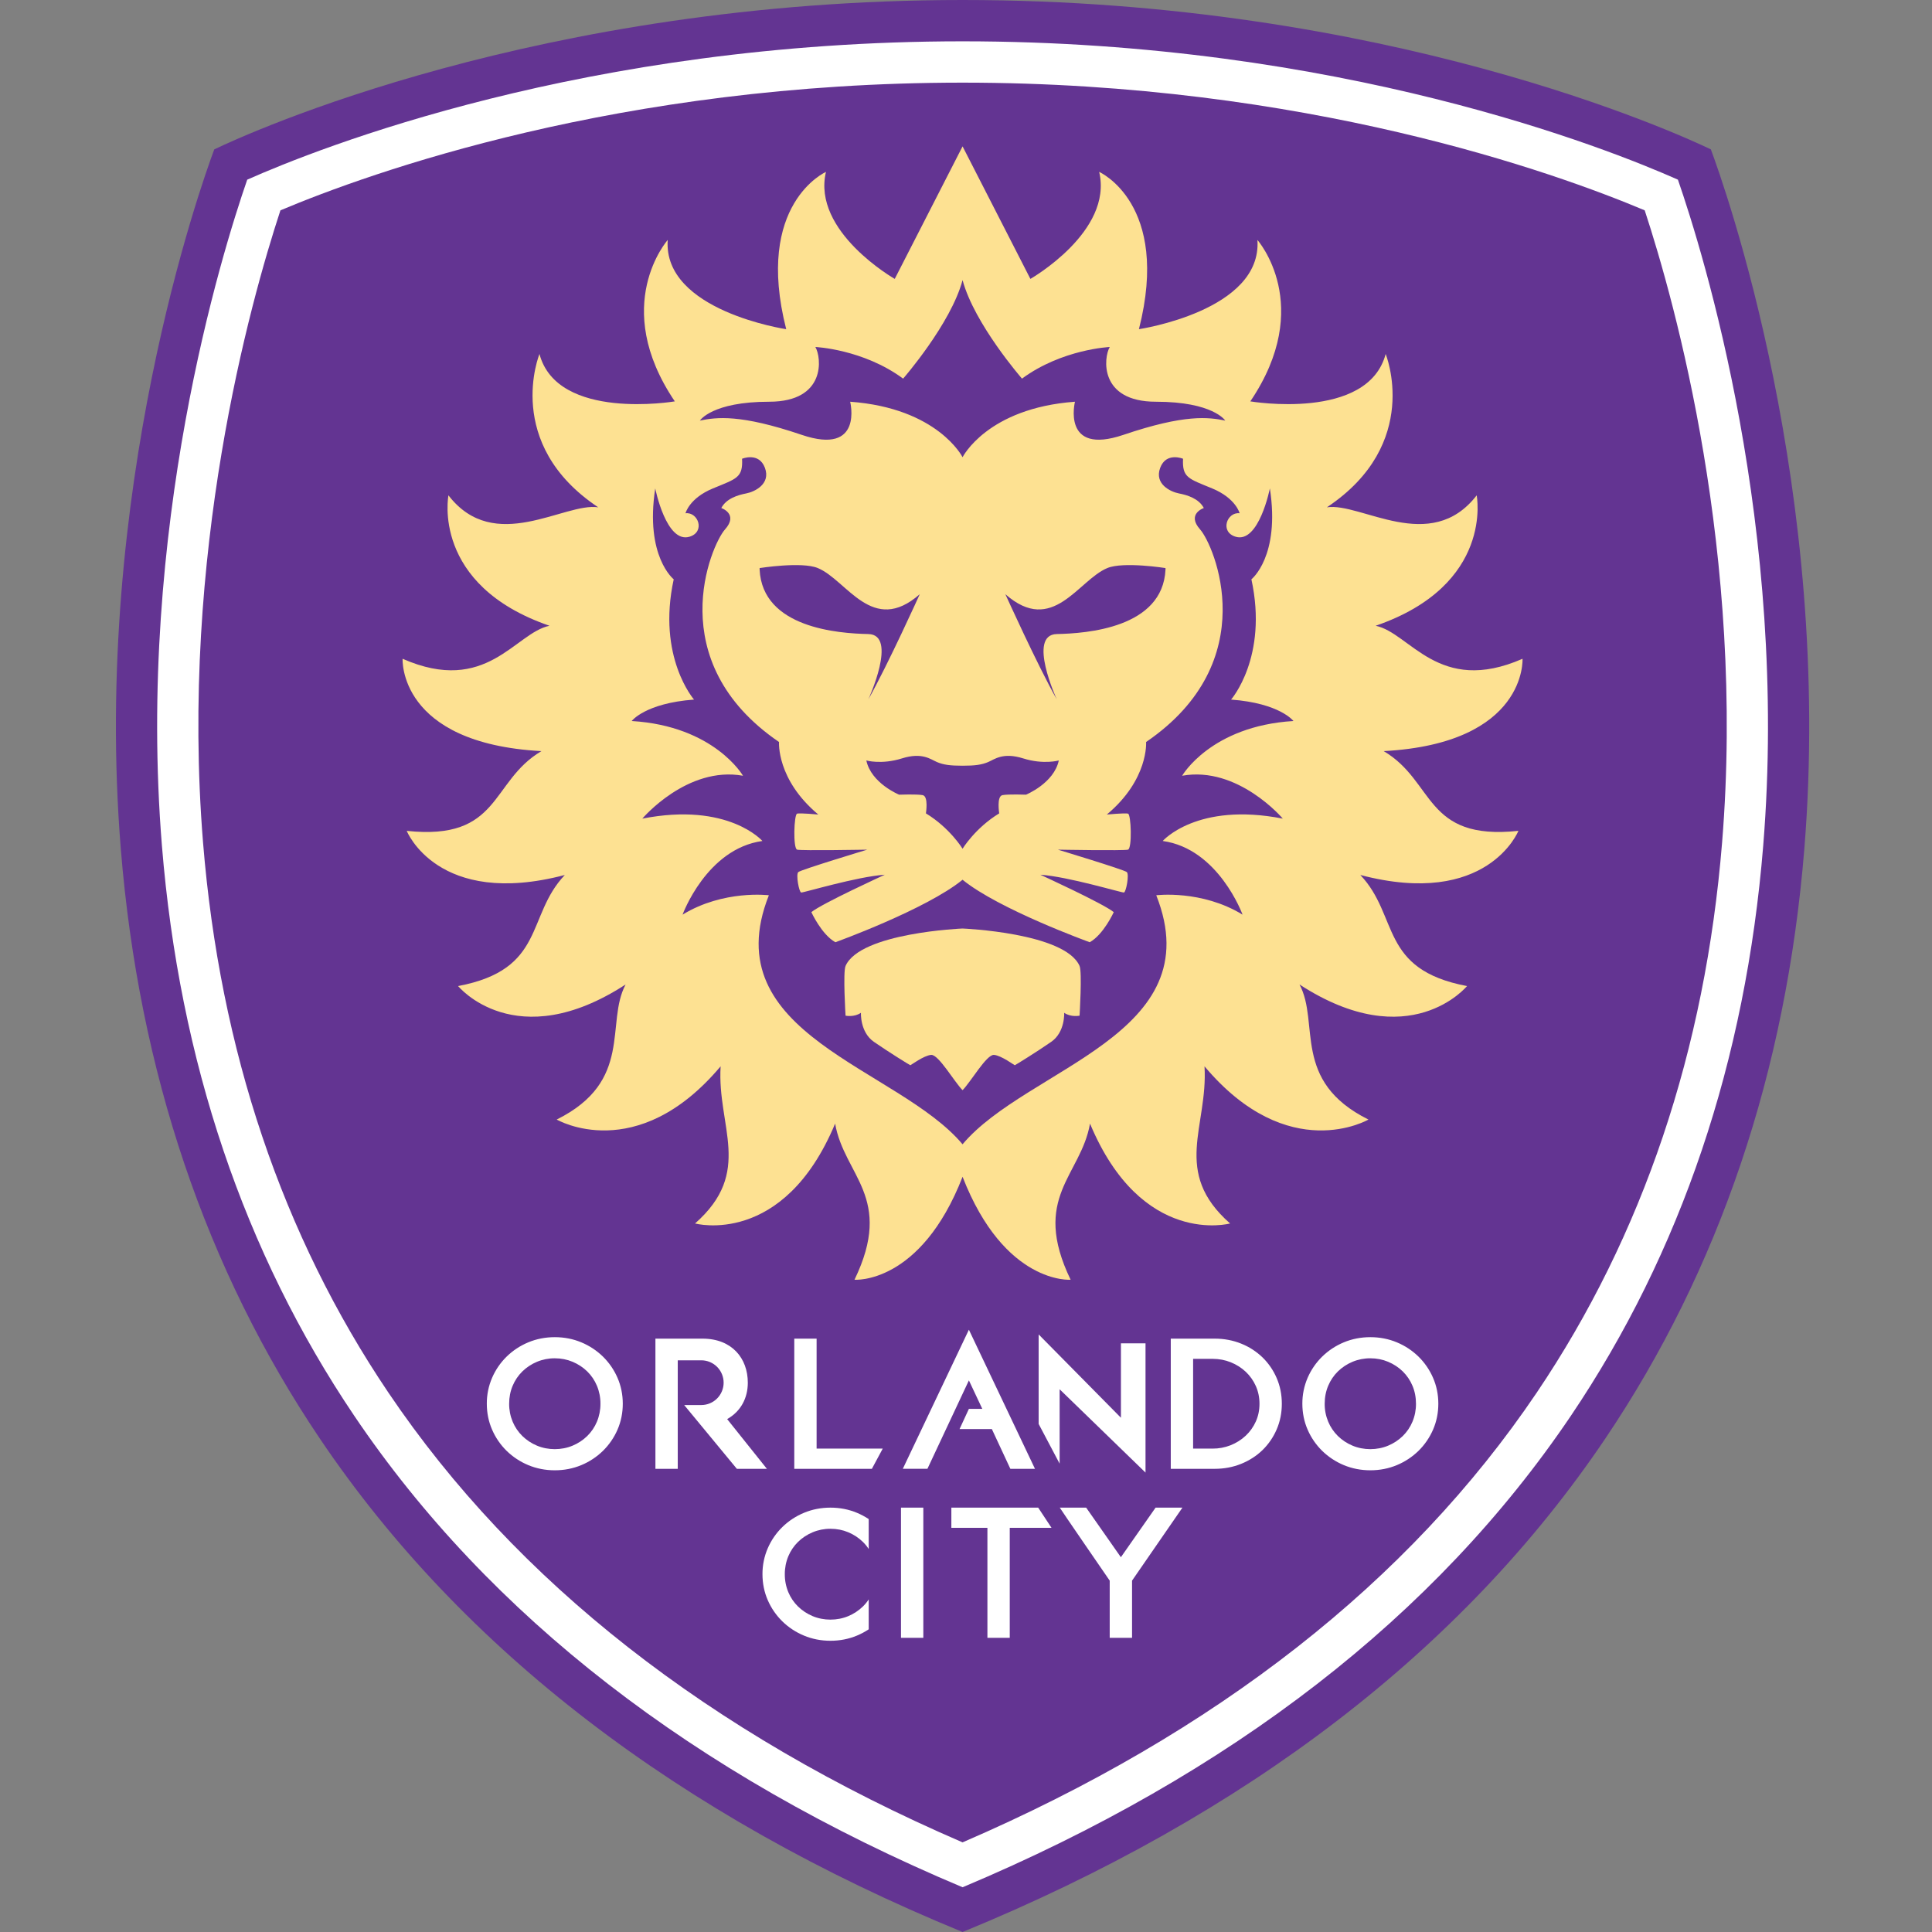 <svg width="200" height="200" viewBox="0 0 200 200" fill="none" xmlns="http://www.w3.org/2000/svg">
<rect x="0" y="0" width="200" height="200" fill="#808080" stroke="none"/>
<g clip-path="url(#clip0_48_347)">
<path d="M99.645 200C70.221 187.934 47.844 170.761 33.131 148.953C21.316 131.441 14.378 110.905 12.508 87.912C9.493 50.822 20.821 19.107 22.181 15.463C25.637 13.806 55.768 0 99.645 0C143.521 0 173.652 13.806 177.107 15.463C178.468 19.107 189.797 50.822 186.781 87.912C184.911 110.904 177.973 131.441 166.159 148.952C151.444 170.761 129.068 187.934 99.645 200Z" fill="#633492"/>
<path fill-rule="evenodd" clip-rule="evenodd" d="M99.645 195.368C71.813 183.669 50.63 167.253 36.668 146.556C25.269 129.662 18.573 109.814 16.763 87.564C14.091 54.696 22.974 26.154 25.593 18.599C32.829 15.382 60.64 4.277 99.645 4.277C138.649 4.277 166.46 15.383 173.697 18.599C176.316 26.153 185.198 54.695 182.526 87.564C180.716 109.814 174.02 129.662 162.622 146.556C148.659 167.253 127.476 183.669 99.644 195.369M99.644 190.721C73.407 179.4 53.416 163.742 40.205 144.161C29.223 127.884 22.768 108.724 21.019 87.217C18.598 57.44 25.882 31.357 29.029 21.774C38.283 17.878 64.162 8.555 99.645 8.555C135.127 8.555 161.006 17.877 170.26 21.774C173.408 31.356 180.692 57.44 178.271 87.217C176.521 108.725 170.067 127.884 159.085 144.161C145.874 163.742 125.881 179.401 99.644 190.721Z" fill="white"/>
<path d="M62.416 140.434C61.77 139.804 61.01 139.304 60.178 138.959C59.327 138.603 58.403 138.423 57.432 138.423C56.461 138.423 55.538 138.603 54.686 138.959C53.853 139.304 53.094 139.804 52.448 140.434C51.81 141.059 51.298 141.804 50.943 142.625C50.576 143.473 50.389 144.389 50.395 145.314C50.395 146.265 50.579 147.169 50.943 148.002C51.299 148.823 51.81 149.567 52.448 150.193C53.094 150.822 53.853 151.323 54.686 151.668C55.536 152.023 56.461 152.204 57.432 152.204C58.404 152.204 59.328 152.024 60.178 151.668C61.01 151.323 61.77 150.822 62.416 150.193C63.054 149.567 63.566 148.823 63.922 148.002C64.286 147.169 64.47 146.264 64.47 145.314C64.47 144.363 64.286 143.458 63.922 142.625C63.566 141.804 63.054 141.06 62.416 140.434ZM62.158 145.314C62.163 145.951 62.039 146.584 61.794 147.172C61.561 147.731 61.219 148.237 60.787 148.66C60.35 149.084 59.837 149.422 59.275 149.654C58.133 150.136 56.73 150.136 55.589 149.654C55.027 149.421 54.514 149.084 54.077 148.659C53.645 148.236 53.303 147.731 53.07 147.172C52.825 146.584 52.702 145.951 52.707 145.314C52.707 144.65 52.829 144.024 53.07 143.454C53.303 142.896 53.646 142.39 54.078 141.966C54.515 141.543 55.028 141.205 55.59 140.972C56.174 140.729 56.8 140.606 57.433 140.61C58.083 140.61 58.704 140.732 59.275 140.972C59.849 141.213 60.358 141.547 60.787 141.966C61.219 142.39 61.561 142.896 61.794 143.454C62.039 144.043 62.163 144.675 62.158 145.314ZM75.276 146.905C76.71 146.093 77.413 144.705 77.413 143.134C77.413 140.616 75.775 138.576 72.729 138.576H67.849V152.051H70.161V140.819H72.599C73.212 140.819 73.8 141.063 74.233 141.497C74.666 141.931 74.91 142.52 74.91 143.134C74.91 143.748 74.666 144.336 74.233 144.771C73.8 145.205 73.212 145.449 72.599 145.449H70.827L76.278 152.051H79.388L75.276 146.905ZM91.381 149.959H84.535V138.576H82.223V152.051H90.257L91.381 149.959M100.299 137.652L93.459 152.05H96.007L100.3 142.897L101.688 145.846H100.299L99.332 147.938H102.677L104.592 152.051H107.14L100.299 137.652ZM109.693 143.816L118.584 152.441V139.063H116.038V146.764L107.52 138.138V147.406L109.693 151.518V143.817M130.687 140.509C130.051 139.899 129.304 139.418 128.486 139.092C127.644 138.75 126.724 138.576 125.754 138.576H121.198V152.052H125.754C126.724 152.052 127.644 151.877 128.486 151.536C129.329 151.193 130.069 150.717 130.688 150.118C131.312 149.51 131.811 148.784 132.156 147.983C132.513 147.163 132.694 146.265 132.694 145.314C132.694 144.362 132.513 143.465 132.156 142.644C131.811 141.843 131.312 141.117 130.687 140.509ZM123.511 140.667H125.526C126.191 140.667 126.825 140.787 127.41 141.023C127.997 141.26 128.519 141.591 128.959 142.006C129.402 142.423 129.756 142.925 130.003 143.482C130.254 144.046 130.382 144.662 130.382 145.313C130.382 145.976 130.255 146.595 130.003 147.153C129.755 147.706 129.401 148.205 128.959 148.621C128.027 149.49 126.799 149.968 125.526 149.959H123.511V140.667ZM148.346 142.624C147.99 141.804 147.479 141.06 146.841 140.434C146.195 139.804 145.436 139.304 144.603 138.959C143.751 138.603 142.828 138.423 141.857 138.423C140.886 138.423 139.962 138.603 139.111 138.959C138.278 139.304 137.519 139.804 136.873 140.434C136.235 141.06 135.723 141.804 135.367 142.625C135 143.473 134.814 144.389 134.819 145.314C134.819 146.265 135.004 147.169 135.367 148.002C135.723 148.823 136.235 149.567 136.873 150.193C137.519 150.822 138.278 151.323 139.111 151.668C139.961 152.023 140.885 152.204 141.857 152.204C142.828 152.204 143.753 152.024 144.603 151.668C145.435 151.323 146.195 150.822 146.841 150.193C147.479 149.567 147.99 148.822 148.347 148.002C148.71 147.169 148.895 146.264 148.895 145.314C148.895 144.363 148.711 143.458 148.346 142.624ZM146.582 145.314C146.587 145.951 146.464 146.584 146.219 147.172C145.986 147.731 145.644 148.237 145.212 148.66C144.775 149.084 144.262 149.421 143.7 149.654C142.557 150.136 141.155 150.136 140.013 149.654C139.451 149.421 138.938 149.084 138.501 148.659C138.07 148.236 137.728 147.73 137.495 147.172C137.25 146.584 137.126 145.951 137.131 145.314C137.131 144.65 137.254 144.024 137.495 143.454C137.728 142.896 138.07 142.39 138.502 141.966C138.939 141.543 139.451 141.205 140.013 140.972C140.597 140.729 141.224 140.606 141.857 140.61C142.508 140.61 143.128 140.732 143.7 140.972C144.274 141.213 144.782 141.547 145.212 141.966C145.643 142.39 145.986 142.896 146.219 143.454C146.461 144.025 146.582 144.65 146.582 145.314ZM89.928 165.57C89.754 165.837 89.551 166.084 89.323 166.307C88.886 166.731 88.373 167.068 87.811 167.302C86.669 167.783 85.267 167.783 84.126 167.302C83.564 167.068 83.051 166.731 82.614 166.307C82.182 165.884 81.839 165.378 81.606 164.82C81.362 164.231 81.238 163.598 81.243 162.96C81.238 162.323 81.362 161.69 81.606 161.102C81.84 160.543 82.182 160.038 82.614 159.614C83.051 159.19 83.564 158.853 84.126 158.62C84.71 158.377 85.336 158.254 85.969 158.258C86.619 158.258 87.24 158.379 87.812 158.619C88.386 158.861 88.894 159.195 89.323 159.614C89.551 159.835 89.752 160.084 89.928 160.352V157.254C89.55 157.004 89.144 156.786 88.714 156.607C87.863 156.251 86.94 156.07 85.969 156.07C84.998 156.07 84.074 156.251 83.223 156.607C82.391 156.952 81.631 157.452 80.985 158.082C80.347 158.707 79.835 159.451 79.479 160.271C79.112 161.12 78.925 162.036 78.931 162.96C78.931 163.912 79.116 164.817 79.479 165.65C79.835 166.47 80.347 167.214 80.985 167.84C81.631 168.47 82.39 168.97 83.223 169.315C84.072 169.671 84.997 169.851 85.969 169.851C86.94 169.851 87.864 169.671 88.714 169.315C89.144 169.135 89.549 168.918 89.928 168.667V165.57M93.27 156.069H95.582V169.545H93.27V156.069ZM107.473 156.069H98.484V158.161H102.217V169.545H104.529V158.161H108.853L107.473 156.069ZM119.626 156.069L116.033 161.203L112.439 156.069H109.707C109.782 156.223 114.877 163.627 114.877 163.627V169.545H117.189V163.627L122.405 156.069H119.626Z" fill="white"/>
<path d="M143.239 77.756C158.102 76.952 157.612 68.196 157.612 68.196C148.905 72.017 145.971 65.505 142.407 64.779C154.689 60.551 152.866 51.278 152.866 51.278C148.088 57.466 140.873 51.984 137.361 52.517C147.242 45.936 143.443 36.646 143.443 36.646C141.59 43.617 129.433 41.55 129.433 41.55C136.159 31.603 130.168 24.842 130.168 24.842C130.67 32.181 117.901 34.076 117.901 34.076C121.214 21.075 113.785 17.794 113.785 17.794C115.256 23.978 106.666 28.871 106.666 28.871L99.645 15.152L92.623 28.871C92.623 28.871 84.033 23.977 85.503 17.794C85.503 17.794 78.075 21.075 81.388 34.077C81.388 34.077 68.618 32.181 69.121 24.842C69.121 24.842 63.129 31.603 69.856 41.55C69.856 41.55 57.698 43.617 55.846 36.646C55.846 36.646 52.046 45.936 61.928 52.517C58.416 51.984 51.2 57.466 46.423 51.278C46.423 51.278 44.6 60.551 56.882 64.779C53.318 65.505 50.385 72.017 41.677 68.196C41.677 68.196 41.187 76.952 56.05 77.756C50.725 80.891 51.868 87.051 42.103 86.01C42.103 86.01 45.304 94.038 58.469 90.578C54.43 94.834 56.523 100.354 47.422 102.077C47.422 102.077 53.357 109.324 64.763 101.914C62.634 105.9 65.624 111.917 57.629 115.895C57.629 115.895 65.901 120.729 74.599 110.385C74.213 116.621 78.02 121.307 71.951 126.653C71.951 126.653 81.093 129.148 86.452 116.317C87.397 121.723 92.583 123.941 88.457 132.479C88.457 132.479 95.29 133.007 99.645 121.821C104 133.007 110.832 132.479 110.832 132.479C106.706 123.941 111.892 121.723 112.837 116.317C118.197 129.148 127.338 126.653 127.338 126.653C121.269 121.307 125.075 116.621 124.69 110.384C133.389 120.729 141.66 115.895 141.66 115.895C133.665 111.916 136.656 105.9 134.526 101.914C145.931 109.324 151.866 102.077 151.866 102.077C142.765 100.355 144.859 94.834 140.82 90.577C153.984 94.038 157.186 86.009 157.186 86.009C147.42 87.051 148.564 80.891 143.239 77.756ZM79.625 41.587C85.555 41.587 85.044 36.991 84.407 35.92C84.407 35.92 89.348 36.141 93.492 39.195C93.492 39.195 98.434 33.529 99.645 28.996C100.856 33.529 105.797 39.195 105.797 39.195C109.94 36.142 114.882 35.92 114.882 35.92C114.244 36.991 113.734 41.587 119.664 41.587C125.593 41.587 126.836 43.538 126.836 43.538C125.115 43.193 122.693 42.846 116.285 45.019C109.877 47.19 111.28 41.587 111.28 41.587C102.194 42.248 99.645 47.33 99.645 47.33C99.645 47.33 97.095 42.248 88.009 41.587C88.009 41.587 89.412 47.19 83.004 45.019C76.597 42.846 74.174 43.193 72.453 43.538C72.453 43.538 73.696 41.587 79.625 41.587ZM103.438 84.2C100.951 85.712 99.645 87.86 99.645 87.86C99.645 87.86 98.337 85.712 95.851 84.2C95.851 84.2 96.138 82.43 95.516 82.312C94.895 82.195 93.077 82.265 93.077 82.265C93.077 82.265 90.184 81.085 89.683 78.724C89.683 78.724 91.26 79.172 93.364 78.511C95.468 77.85 96.329 78.606 96.998 78.889C97.667 79.173 98.369 79.267 99.644 79.267C100.919 79.267 101.621 79.172 102.29 78.889C102.959 78.606 103.82 77.85 105.924 78.511C108.029 79.172 109.606 78.724 109.606 78.724C109.103 81.085 106.21 82.265 106.21 82.265C106.21 82.265 104.393 82.195 103.773 82.312C103.151 82.43 103.438 84.2 103.438 84.2H103.438ZM89.889 65.637C86.797 65.573 78.924 65.007 78.636 58.963V58.806C78.636 58.806 82.999 58.114 84.662 58.806C87.69 60.065 90.303 65.826 95.213 61.512C95.213 61.512 91.93 68.785 89.889 72.404C89.889 72.404 92.982 65.7 89.889 65.637ZM109.399 65.637C106.307 65.7 109.399 72.404 109.399 72.404C107.359 68.784 104.075 61.512 104.075 61.512C108.984 65.826 111.599 60.065 114.627 58.806C116.29 58.114 120.652 58.806 120.652 58.806V58.963C120.365 65.007 112.491 65.573 109.399 65.637ZM132.797 84.744C123.904 82.997 120.365 87.058 120.365 87.058C126.151 87.86 128.629 94.683 128.629 94.683C124.389 92.087 119.695 92.677 119.695 92.677C125.433 107.149 106.33 110.501 99.644 118.457C92.957 110.501 73.855 107.149 79.593 92.677C79.593 92.677 74.899 92.087 70.659 94.683C70.659 94.683 73.138 87.861 78.924 87.058C78.924 87.058 75.385 82.997 66.492 84.744C66.492 84.744 71.13 79.267 76.915 80.305C76.915 80.305 73.951 75.159 65.392 74.639C65.392 74.639 66.778 72.798 71.847 72.42C71.847 72.42 67.99 68.029 69.743 59.97C69.743 59.97 66.746 57.61 67.83 50.559C67.83 50.559 68.961 56.276 71.369 55.564C73.042 55.068 72.277 52.975 70.963 53.132C70.963 53.132 71.345 51.574 73.807 50.559C76.27 49.544 76.915 49.45 76.819 47.49C76.819 47.49 78.565 46.758 79.186 48.434C79.808 50.111 78.111 50.913 77.25 51.078C76.389 51.244 75.194 51.598 74.668 52.59C74.668 52.59 76.485 53.203 75.05 54.809C73.616 56.414 68.403 68.454 80.645 76.812C80.645 76.812 80.358 80.684 84.709 84.32C84.709 84.32 82.844 84.146 82.518 84.225C82.191 84.304 82.08 87.829 82.518 87.956C82.955 88.081 89.778 87.956 89.778 87.956C89.778 87.956 82.907 90.033 82.639 90.277C82.371 90.52 82.717 92.363 82.94 92.393C83.163 92.425 88.726 90.742 91.595 90.552C91.595 90.552 85.092 93.527 83.992 94.424C83.992 94.424 85.043 96.738 86.478 97.54C86.478 97.54 95.883 94.141 99.644 91.072C103.405 94.141 112.81 97.54 112.81 97.54C114.244 96.738 115.296 94.424 115.296 94.424C114.196 93.527 107.693 90.552 107.693 90.552C110.562 90.742 116.125 92.425 116.348 92.393C116.571 92.363 116.917 90.52 116.648 90.277C116.38 90.033 109.511 87.956 109.511 87.956C109.511 87.956 116.332 88.081 116.77 87.956C117.208 87.829 117.097 84.304 116.77 84.225C116.443 84.146 114.578 84.32 114.578 84.32C118.929 80.684 118.643 76.812 118.643 76.812C130.884 68.455 125.672 56.414 124.237 54.809C122.803 53.203 124.62 52.59 124.62 52.59C124.093 51.598 122.898 51.244 122.038 51.079C121.176 50.913 119.479 50.111 120.101 48.434C120.723 46.758 122.468 47.49 122.468 47.49C122.373 49.45 123.018 49.544 125.48 50.559C127.943 51.575 128.326 53.132 128.326 53.132C127.011 52.975 126.246 55.068 127.919 55.564C130.326 56.277 131.457 50.559 131.457 50.559C132.541 57.611 129.545 59.97 129.545 59.97C131.298 68.029 127.441 72.42 127.441 72.42C132.509 72.798 133.897 74.639 133.897 74.639C125.337 75.159 122.373 80.305 122.373 80.305C128.159 79.266 132.797 84.744 132.797 84.744Z" fill="#FDE192"/>
<path d="M99.644 96.119C99.644 96.119 89.049 96.547 87.531 99.995C87.252 100.627 87.531 105.142 87.531 105.142C87.531 105.142 88.423 105.331 89.125 104.843C89.125 104.843 89.013 106.841 90.463 107.849C91.913 108.856 94.193 110.272 94.241 110.272C94.289 110.272 95.628 109.265 96.393 109.202C97.157 109.14 98.816 112.035 99.644 112.853C100.472 112.035 102.13 109.14 102.895 109.202C103.661 109.265 105 110.272 105.048 110.272C105.095 110.272 107.374 108.856 108.824 107.849C110.276 106.842 110.164 104.843 110.164 104.843C110.865 105.331 111.757 105.142 111.757 105.142C111.757 105.142 112.036 100.627 111.757 99.995C110.24 96.547 99.644 96.12 99.644 96.12" fill="#FDE192"/>
</g>
<defs>
<clipPath id="clip0_48_347">
<rect width="200" height="200" fill="white"/>
</clipPath>
</defs>
</svg>
